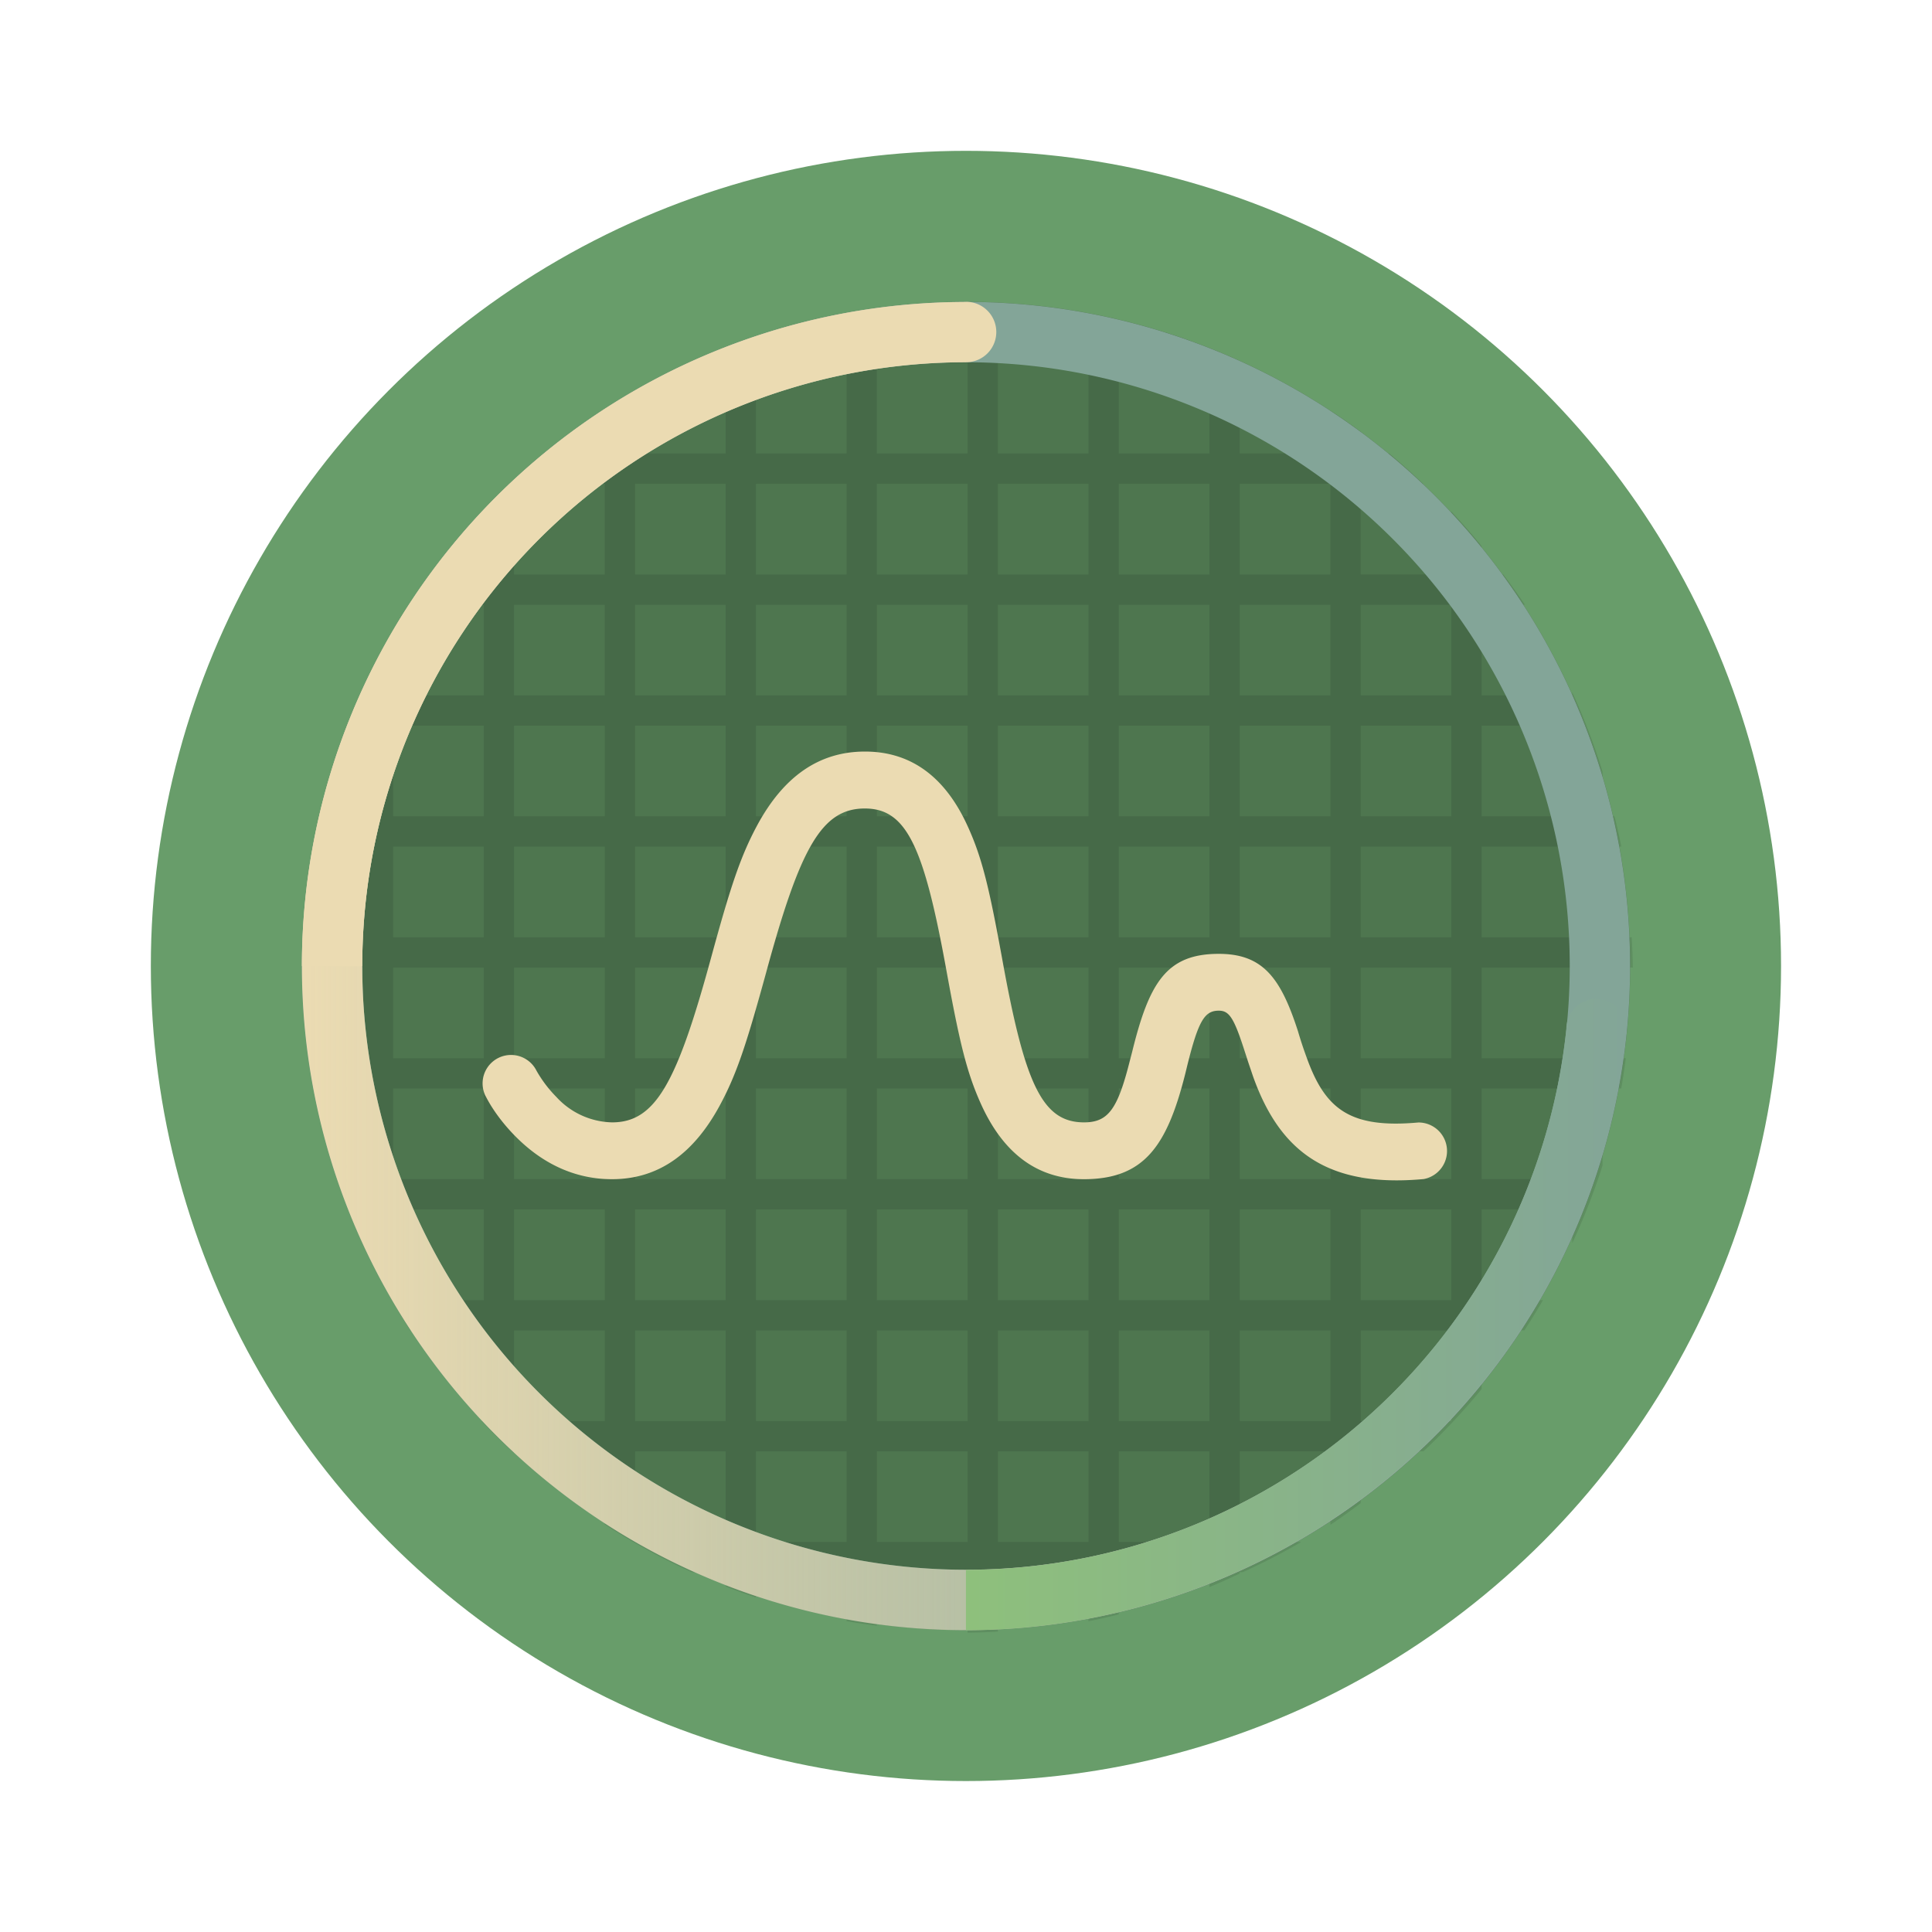 <svg width="64" height="64" version="1.1" viewBox="0 0 16.933 16.933" xmlns="http://www.w3.org/2000/svg"
    xmlns:xlink="http://www.w3.org/1999/xlink">
    <defs>
        <linearGradient id="f" x1="32" x2="53.891" y1="43.543" y2="43.543" gradientTransform="scale(.265)"
            gradientUnits="userSpaceOnUse">
            <stop stop-color="#8ec07c" offset="0" />
            <stop stop-color="#83a598" offset="1" />
        </linearGradient>
        <linearGradient id="e" x1="10" x2="53.891" y1="32" y2="32" gradientTransform="scale(.265)"
            gradientUnits="userSpaceOnUse">
            <stop stop-color="#ebdbb2" offset="0" />
            <stop stop-color="#ebdbb2" stop-opacity="0" offset="1" />
        </linearGradient>
        <linearGradient id="g" x1="32" x2="32" y1="32" y2="6" gradientTransform="scale(.265)"
            gradientUnits="userSpaceOnUse">
            <stop stop-color="#ebdbb2" offset="0" />
            <stop stop-color="#ebdbb2" offset="1" />
        </linearGradient>
    </defs>
    <circle cx="8.466" cy="8.466" r="7.144" fill="#689d6a" fill-rule="evenodd" />
    <path transform="scale(.265)"
        d="m32.002 9.996v1.002h-3.002v-0.771a22.001 22.001 0 0 0-1 0.148v0.623h-2.482a22.001 22.001 0 0 0-2.623 1.002h1.105v2.998h-2.996v-2.023a22.001 22.001 0 0 0-1.002 0.59v1.434h-1.943a22.001 22.001 0 0 0-2.059 1.94v2.062h-1.719a22.001 22.001 0 0 0-0.699 1.002h2.418v2.996h-2.998v-2.051a22.001 22.001 0 0 0-1.002 1.94v0.111h-0.053a22.001 22.001 0 0 0-0.418 1.002h0.471v2.998h-1.4a22.001 22.001 0 0 0-0.217 1.002h1.617v3h-1.949a22.001 22.001 0 0 0-0.051 0.998c0.007 2.55e-4 0.013 0.004 0.02 0.004h1.98v2.998h-1.77a22.001 22.001 0 0 0 0.148 1h1.621v2.998h-0.826a22.001 22.001 0 0 0 0.336 1.002h0.49v1.098a22.001 22.001 0 0 0 1.572 2.904h2.428v2.998h-0.068a22.001 22.001 0 0 0 1.068 1.055v-0.053h3.002v2.414a22.001 22.001 0 0 0 2.889 1.584h1.109v0.469a22.001 22.001 0 0 0 1.002 0.365v-0.834h2.998v1.617a22.001 22.001 0 0 0 1 0.15v-1.768h3.002v2a22.001 22.001 0 0 0 1.002-0.037v-1.963h2.996v1.621a22.001 22.001 0 0 0 1.002-0.225v-1.397h2.998v0.492a22.001 22.001 0 0 0 1.002-0.447v-0.045h0.1a22.001 22.001 0 0 0 1.94-1.002h-2.039v-2.996h3v2.43a22.001 22.001 0 0 0 1.002-0.717v-1.713h2.074a22.001 22.001 0 0 0 1.924-2.057v-1.943h1.414a22.001 22.001 0 0 0 0.617-1.002h-2.031v-3h2.998v1.117a22.001 22.001 0 0 0 1.002-2.568v-2.549h0.619a22.001 22.001 0 0 0 0.15-1h-0.77v-2.998h1.002a22.001 22.001 0 0 0 0-0.004 22.001 22.001 0 0 0-0.037-0.998h-0.965v-3h0.623a22.001 22.001 0 0 0-0.225-1.002h-0.398v-1.484a22.001 22.001 0 0 0-1.002-2.623v0.107h-2.998v-2.996h1.435a22.001 22.001 0 0 0-0.717-1.002h-0.719v-0.945a22.001 22.001 0 0 0-1.002-1.141v2.086h-2.996v-3h2.062a22.001 22.001 0 0 0-1.117-1.002h-0.945v-0.719a22.001 22.001 0 0 0-1.002-0.699v1.418h-3v-2.998h0.119a22.001 22.001 0 0 0-2.568-1.002h-1.551v-0.402a22.001 22.001 0 0 0-1.002-0.217v0.619h-2.996v-0.951a22.001 22.001 0 0 0-1.002-0.051zm-7 2.004h2.998v2.998h-2.998v-2.998zm3.998 0h3.002v2.998h-3.002v-2.998zm4.004 0h2.996v2.998h-2.996v-2.998zm3.998 0h2.998v2.998h-2.998v-2.998zm-20.002 4h3.002v3h-3.002v-3zm4.004 0h2.996v3h-2.996v-3zm3.998 0h2.998v3h-2.998v-3zm3.998 0h3.002v3h-3.002v-3zm4.004 0h2.996v3h-2.996v-3zm3.998 0h2.998v3h-2.998v-3zm4 0h3v3h-3v-3zm-24.002 4.002h3.002v2.996h-3.002v-2.996zm4.004 0h2.996v2.996h-2.996v-2.996zm3.998 0h2.998v2.996h-2.998v-2.996zm3.998 0h3.002v2.996h-3.002v-2.996zm4.004 0h2.996v2.996h-2.996v-2.996zm3.998 0h2.998v2.996h-2.998v-2.996zm4 0h3v2.996h-3v-2.996zm4.002 0h2.996v2.996h-2.996v-2.996zm-32.002 3.998h2.998v2.998h-2.998v-2.998zm3.998 0h3.002v2.998h-3.002v-2.998zm4.004 0h2.996v2.998h-2.996v-2.998zm3.998 0h2.998v2.998h-2.998v-2.998zm3.998 0h3.002v2.998h-3.002v-2.998zm4.004 0h2.996v2.998h-2.996v-2.998zm3.998 0h2.998v2.998h-2.998v-2.998zm4 0h3v2.998h-3v-2.998zm4.002 0h2.996v2.998h-2.996v-2.998zm3.998 0h2.998v2.998h-2.998v-2.998zm-36 4h2.998v3h-2.998v-3zm3.998 0h3.002v3h-3.002v-3zm4.004 0h2.996v3h-2.996v-3zm3.998 0h2.998v3h-2.998v-3zm3.998 0h3.002v3h-3.002v-3zm4.004 0h2.996v3h-2.996v-3zm3.998 0h2.998v3h-2.998v-3zm4 0h3v3h-3v-3zm4.002 0h2.996v3h-2.996v-3zm3.998 0h2.998v3h-2.998v-3zm-36 4.002h2.998v2.998h-2.998v-2.998zm3.998 0h3.002v2.998h-3.002v-2.998zm4.004 0h2.996v2.998h-2.996v-2.998zm3.998 0h2.998v2.998h-2.998v-2.998zm3.998 0h3.002v2.998h-3.002v-2.998zm4.004 0h2.996v2.998h-2.996v-2.998zm3.998 0h2.998v2.998h-2.998v-2.998zm4 0h3v2.998h-3v-2.998zm4.002 0h2.996v2.998h-2.996v-2.998zm3.998 0h2.998v2.998h-2.998v-2.998zm-36 3.998h2.998v2.998h-2.998v-2.998zm3.998 0h3.002v2.998h-3.002v-2.998zm4.004 0h2.996v2.998h-2.996v-2.998zm3.998 0h2.998v2.998h-2.998v-2.998zm3.998 0h3.002v2.998h-3.002v-2.998zm4.004 0h2.996v2.998h-2.996v-2.998zm3.998 0h2.998v2.998h-2.998v-2.998zm4 0h3v2.998h-3v-2.998zm4.002 0h2.996v2.998h-2.996v-2.998zm3.998 0h2.998v2.998h-2.998v-2.998zm-36 4h2.998v3h-2.998v-3zm3.998 0h3.002v3h-3.002v-3zm4.004 0h2.996v3h-2.996v-3zm3.998 0h2.998v3h-2.998v-3zm3.998 0h3.002v3h-3.002v-3zm4.004 0h2.996v3h-2.996v-3zm3.998 0h2.998v3h-2.998v-3zm4 0h3v3h-3v-3zm4.002 0h2.996v3h-2.996v-3zm-28.004 4.002h3.002v2.998h-3.002v-2.998zm4.004 0h2.996v2.998h-2.996v-2.998zm3.998 0h2.998v2.998h-2.998v-2.998zm3.998 0h3.002v2.998h-3.002v-2.998zm4.004 0h2.996v2.998h-2.996v-2.998zm3.998 0h2.998v2.998h-2.998v-2.998zm4 0h3v2.998h-3v-2.998zm4.002 0h2.996v2.998h-2.996v-2.998zm-24 4h2.996v2.996h-2.996v-2.996zm3.998 0h2.998v2.996h-2.998v-2.996zm3.998 0h3.002v2.996h-3.002v-2.996zm4.004 0h2.996v2.996h-2.996v-2.996zm3.998 0h2.998v2.996h-2.998v-2.996z"
        opacity=".1" stroke-width="3.78" style="paint-order:stroke markers fill" />
    <g fill-rule="evenodd">
        <circle cx="8.467" cy="8.466" r="5.821" opacity=".25" />
        <path
            d="m8.467 2.646a5.82 5.82 0 0 0-5.821 5.82 5.82 5.82 0 0 0 5.82 5.821 5.82 5.82 0 0 0 5.821-5.82 5.82 5.82 0 0 0-5.82-5.821zm0 0.529a5.292 5.292 0 0 1 5.291 5.291 5.292 5.292 0 0 1-5.291 5.292 5.292 5.292 0 0 1-5.292-5.292 5.292 5.292 0 0 1 5.292-5.291z"
            fill="#83a598" />
        <path
            d="m4.256 9.606c0.048 0.096 0.136 0.228 0.268 0.36 0.228 0.228 0.509 0.369 0.84 0.369 0.413 0 0.717-0.23 0.94-0.638 0.151-0.277 0.237-0.54 0.41-1.17 0.298-1.096 0.487-1.441 0.866-1.441 0.366 0 0.518 0.335 0.715 1.42 0.115 0.631 0.178 0.895 0.305 1.175 0.19 0.417 0.482 0.654 0.9 0.654 0.53 0 0.73-0.294 0.889-0.927l0.016-0.066c0.098-0.395 0.152-0.484 0.277-0.484 0.088 0 0.13 0.056 0.22 0.334l0.038 0.117 0.043 0.127c0.234 0.655 0.65 0.975 1.494 0.898a0.25 0.25 0 0 0-0.045-0.496c-0.598 0.054-0.817-0.114-0.98-0.57a3.564 3.564 0 0 1-0.076-0.23c-0.151-0.468-0.308-0.678-0.694-0.678-0.457 0-0.61 0.25-0.76 0.862l-0.017 0.065c-0.108 0.431-0.189 0.55-0.404 0.55-0.366 0-0.518-0.335-0.715-1.42-0.115-0.632-0.177-0.896-0.305-1.176-0.189-0.416-0.482-0.654-0.9-0.654-0.413 0-0.717 0.23-0.94 0.638-0.15 0.277-0.237 0.54-0.409 1.17-0.299 1.096-0.487 1.442-0.867 1.442a0.681 0.681 0 0 1-0.489-0.223 1.088 1.088 0 0 1-0.174-0.23 0.249 0.249 0 1 0-0.446 0.223z"
            fill="#ebdbb2" />
        <g stroke-width=".265">
            <path
                d="m8.467 2.646a5.821 5.821 0 0 0-5.821 5.821 5.821 5.821 0 0 0 5.821 5.821 5.821 5.821 0 0 0 5.792-5.292h-0.527a5.292 5.292 0 0 1-5.265 4.762 5.292 5.292 0 0 1-5.292-5.292 5.292 5.292 0 0 1 5.292-5.292z"
                fill="url(#e)" />
            <path
                d="m13.993 8.754a0.265 0.265 0 0 0-0.265 0.265 0.265 0.265 0 0 0 0 0.001 5.292 5.292 0 0 1-5.262 4.739v0.529a5.821 5.821 0 0 0 5.778-5.189 0.265 0.265 0 0 0 0.012-0.08 0.265 0.265 0 0 0-5.29e-4 -0.012 5.821 5.821 0 0 0 0.001-0.01h-0.002a0.265 0.265 0 0 0-0.264-0.242z"
                fill="url(#f)" />
            <path
                d="m8.467 2.646a0.265 0.265 0 0 0-0.025 0.001 5.821 5.821 0 0 0-5.796 5.82h0.529a5.292 5.292 0 0 1 5.292-5.292 0.265 0.265 0 0 0 0.265-0.265 0.265 0.265 0 0 0-0.265-0.265z"
                fill="url(#g)" />
        </g>
    </g>
</svg>
